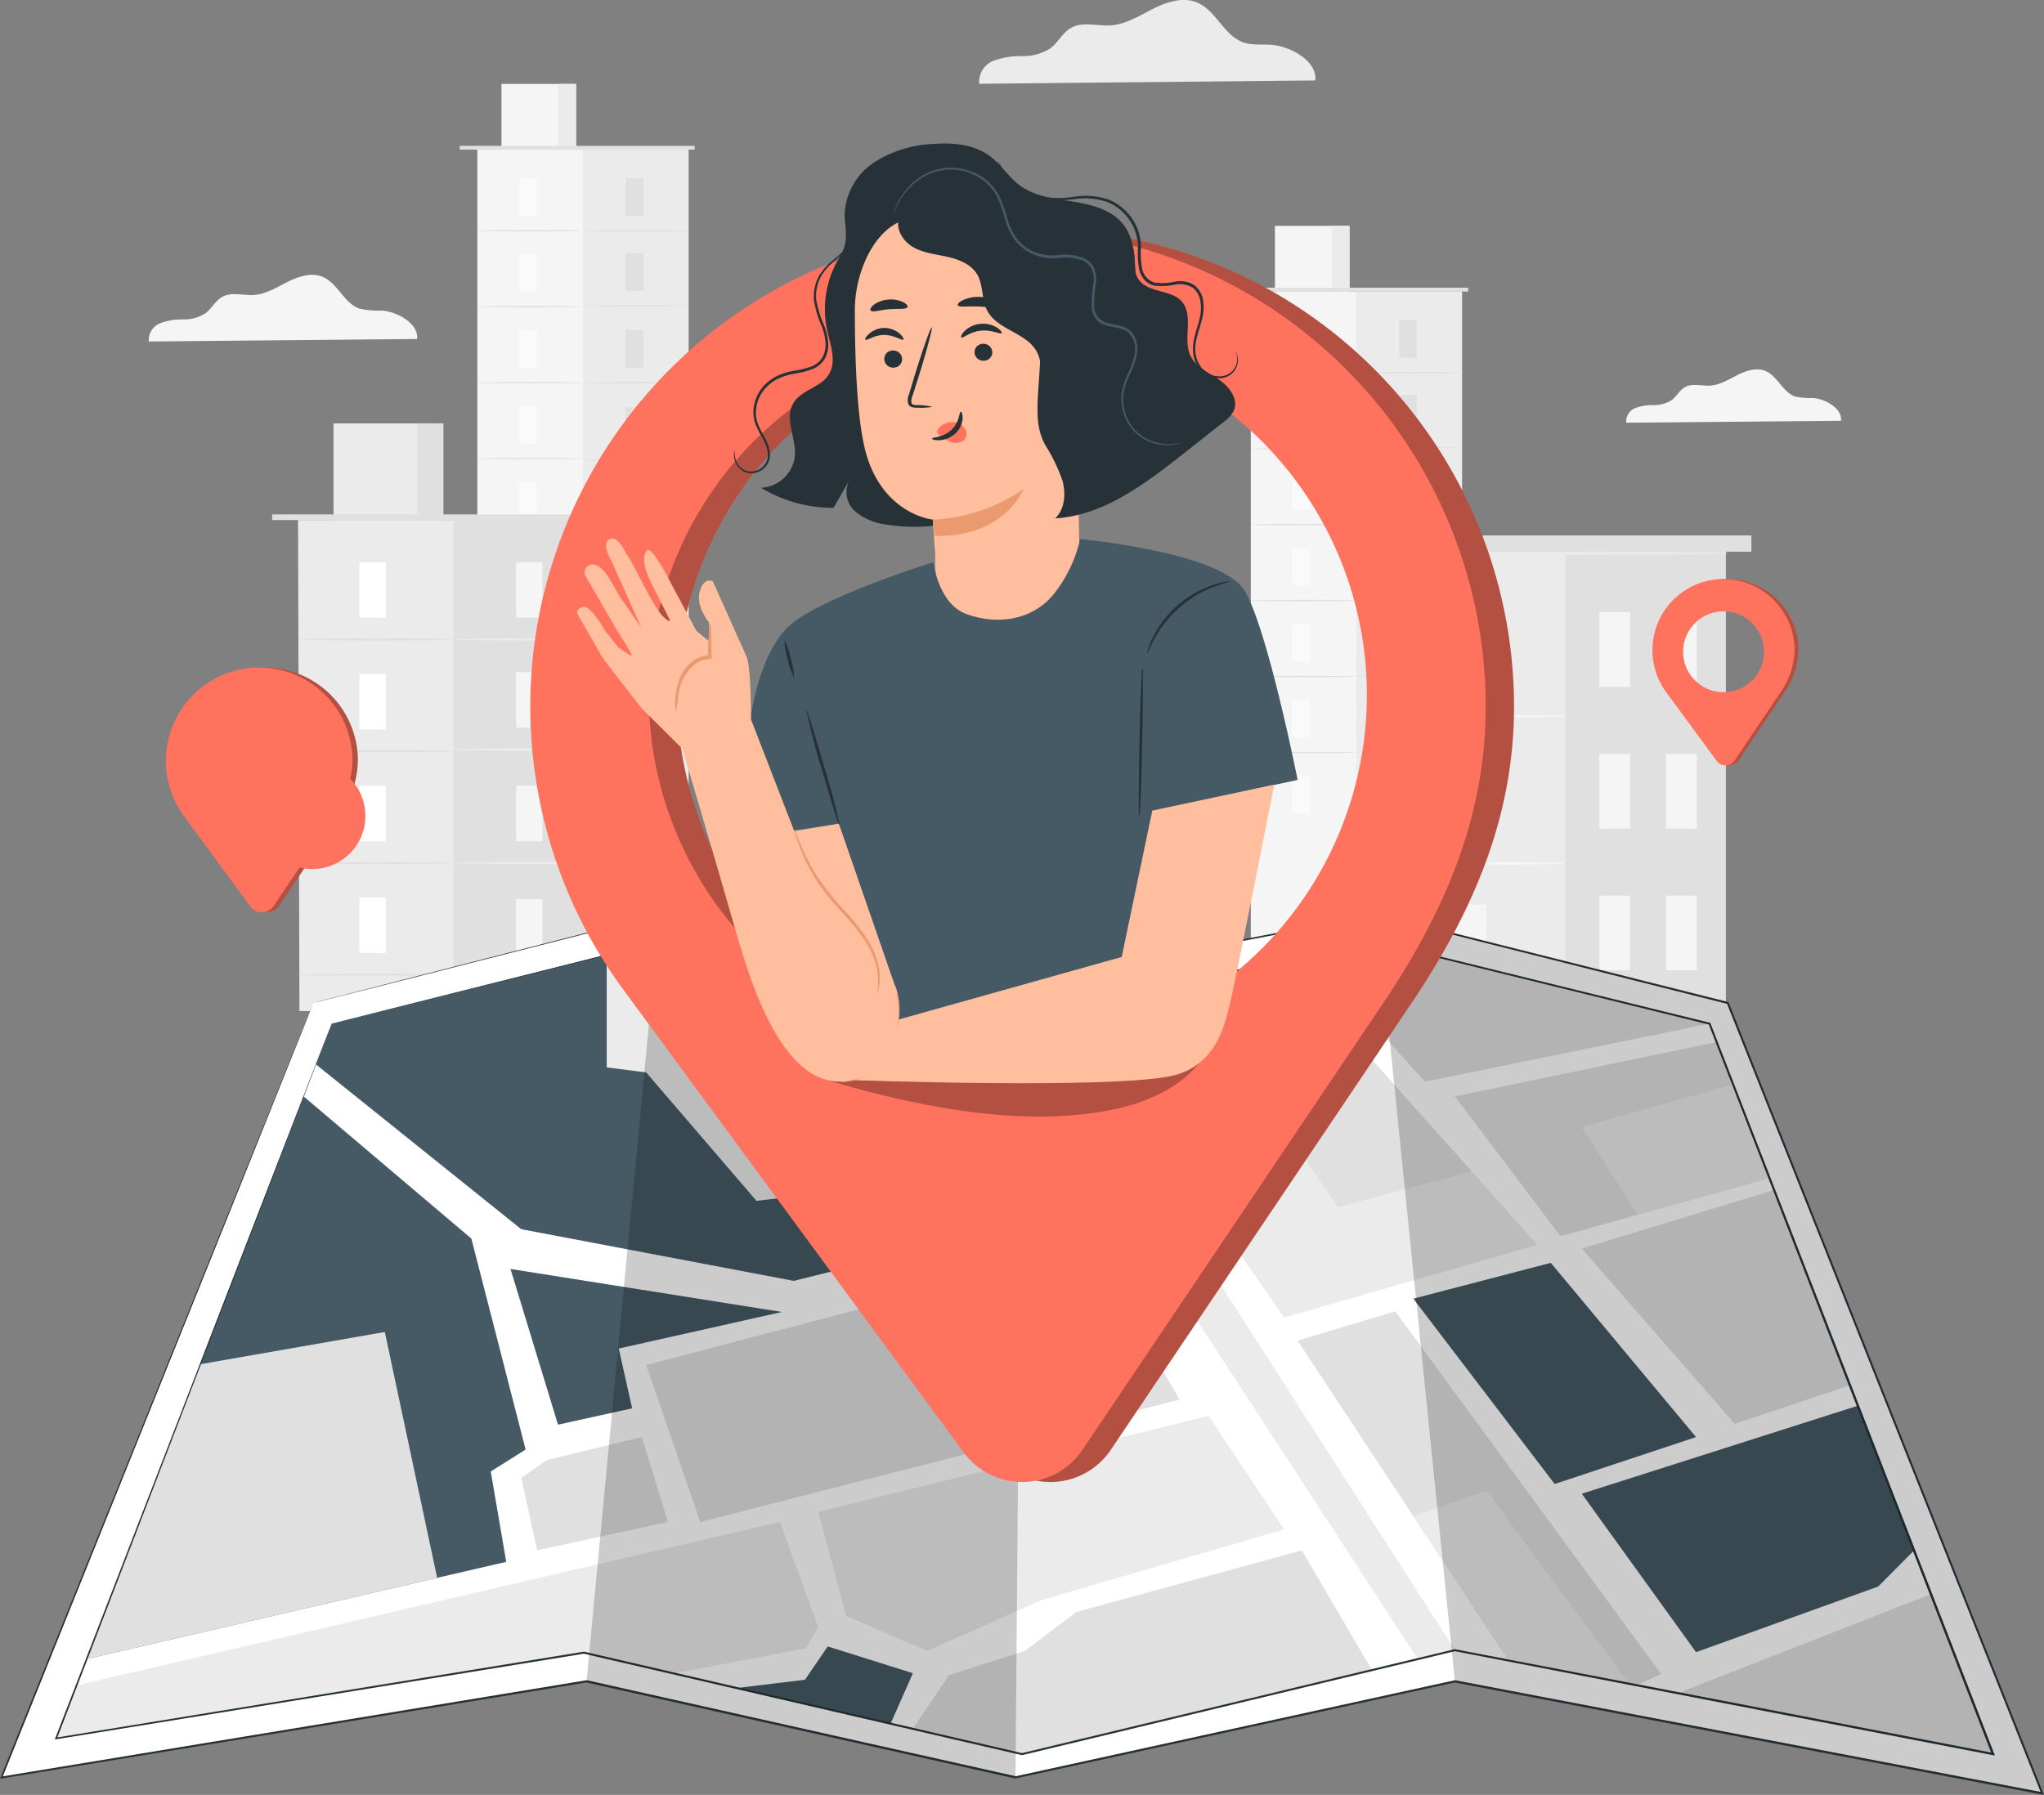 <svg xmlns="http://www.w3.org/2000/svg" width="336.11" height="295.221" viewBox="0 0 336.11 295.221">
  <rect x="0" y="0" width="336.11" height="295.221" fill="#808080" stroke="none"/>
  <g id="_4752197" data-name="4752197" transform="translate(0.04 0.04)">
    <g id="Background_Complete" data-name="Background Complete" transform="translate(24.396 -0.04)">
      <rect id="Rectangle_1459" data-name="Rectangle 1459" width="34.725" height="110.059" transform="translate(54.058 24.61)" fill="#f5f5f5"/>
      <rect id="Rectangle_1460" data-name="Rectangle 1460" width="17.363" height="109.757" transform="translate(71.421 24.61)" fill="#ebebeb"/>
      <rect id="Rectangle_1461" data-name="Rectangle 1461" width="12.262" height="10.804" transform="translate(58.024 13.806)" fill="#f5f5f5"/>
      <rect id="Rectangle_1462" data-name="Rectangle 1462" width="2.924" height="10.804" transform="translate(67.362 13.806)" fill="#ebebeb"/>
      <path id="Path_52" data-name="Path 52" d="M105.2,33.975V33.35h38.64v.625" transform="translate(-54.037 -9.364)" fill="#e0e0e0"/>
      <rect id="Rectangle_1463" data-name="Rectangle 1463" width="2.938" height="6.199" transform="translate(60.911 29.323)" fill="#fafafa"/>
      <path id="Path_53" data-name="Path 53" d="M144.383,101.375c0,.065-3.886.122-8.685.122s-8.678-.057-8.678-.122,3.886-.115,8.678-.115S144.383,101.31,144.383,101.375Z" transform="translate(-72.962 -63.417)" fill="#e0e0e0"/>
      <rect id="Rectangle_1464" data-name="Rectangle 1464" width="2.938" height="6.199" transform="translate(78.425 29.323)" fill="#e0e0e0"/>
      <path id="Path_54" data-name="Path 54" d="M168.763,101.375c0,.065-3.886.122-8.678.122s-8.685-.057-8.685-.122,3.886-.115,8.685-.115S168.763,101.31,168.763,101.375Z" transform="translate(-79.828 -63.417)" fill="#e0e0e0"/>
      <rect id="Rectangle_1465" data-name="Rectangle 1465" width="2.938" height="6.199" transform="translate(78.425 41.635)" fill="#e0e0e0"/>
      <path id="Path_55" data-name="Path 55" d="M168.763,118.5c0,.065-3.886.122-8.678.122s-8.685-.057-8.685-.122,3.886-.115,8.685-.115S168.763,118.44,168.763,118.5Z" transform="translate(-79.828 -68.242)" fill="#e0e0e0"/>
      <rect id="Rectangle_1466" data-name="Rectangle 1466" width="2.938" height="6.199" transform="translate(78.425 54.307)" fill="#e0e0e0"/>
      <path id="Path_56" data-name="Path 56" d="M168.763,136.155c0,.065-3.886.115-8.678.115s-8.685-.05-8.685-.115,3.886-.115,8.685-.115S168.763,136.09,168.763,136.155Z" transform="translate(-79.828 -73.213)" fill="#e0e0e0"/>
      <rect id="Rectangle_1467" data-name="Rectangle 1467" width="2.938" height="6.199" transform="translate(78.425 66.986)" fill="#e0e0e0"/>
      <path id="Path_57" data-name="Path 57" d="M168.763,153.8c0,.065-3.886.115-8.678.115s-8.685-.05-8.685-.115,3.886-.122,8.685-.122S168.763,153.737,168.763,153.8Z" transform="translate(-79.828 -78.181)" fill="#e0e0e0"/>
      <rect id="Rectangle_1468" data-name="Rectangle 1468" width="2.938" height="6.199" transform="translate(78.425 79.299)" fill="#e0e0e0"/>
      <path id="Path_58" data-name="Path 58" d="M168.763,170.955c0,.065-3.886.122-8.678.122s-8.685-.057-8.685-.122,3.886-.115,8.685-.115S168.763,170.883,168.763,170.955Z" transform="translate(-79.828 -83.014)" fill="#e0e0e0"/>
      <rect id="Rectangle_1469" data-name="Rectangle 1469" width="2.938" height="6.199" transform="translate(78.425 91.669)" fill="#e0e0e0"/>
      <rect id="Rectangle_1470" data-name="Rectangle 1470" width="2.938" height="6.199" transform="translate(78.425 104.19)" fill="#e0e0e0"/>
      <path id="Path_59" data-name="Path 59" d="M168.763,188.155c0,.065-3.886.122-8.678.122s-8.685-.057-8.685-.122,3.886-.115,8.685-.115S168.763,188.09,168.763,188.155Z" transform="translate(-79.828 -87.859)" fill="#e0e0e0"/>
      <rect id="Rectangle_1471" data-name="Rectangle 1471" width="2.938" height="6.199" transform="translate(60.911 41.822)" fill="#fafafa"/>
      <path id="Path_60" data-name="Path 60" d="M144.377,118.765c0,.065-3.886.122-8.685.122S127,118.83,127,118.765s3.886-.115,8.678-.115S144.377,118.7,144.377,118.765Z" transform="translate(-72.956 -68.315)" fill="#e0e0e0"/>
      <rect id="Rectangle_1472" data-name="Rectangle 1472" width="2.938" height="6.199" transform="translate(60.911 54.314)" fill="#fafafa"/>
      <path id="Path_61" data-name="Path 61" d="M144.377,136.162c0,.065-3.886.115-8.685.115s-8.692-.05-8.692-.115,3.886-.122,8.678-.122S144.377,136.1,144.377,136.162Z" transform="translate(-72.956 -73.213)" fill="#e0e0e0"/>
      <rect id="Rectangle_1473" data-name="Rectangle 1473" width="2.938" height="6.199" transform="translate(60.911 66.807)" fill="#fafafa"/>
      <path id="Path_62" data-name="Path 62" d="M144.377,153.552c0,.065-3.886.115-8.685.115s-8.692-.05-8.692-.115,3.886-.122,8.678-.122S144.377,153.487,144.377,153.552Z" transform="translate(-72.956 -78.111)" fill="#e0e0e0"/>
      <rect id="Rectangle_1474" data-name="Rectangle 1474" width="2.938" height="6.199" transform="translate(60.911 79.299)" fill="#fafafa"/>
      <path id="Path_63" data-name="Path 63" d="M144.377,170.955c0,.065-3.886.122-8.685.122s-8.692-.065-8.692-.122,3.886-.115,8.678-.115S144.377,170.883,144.377,170.955Z" transform="translate(-72.956 -83.014)" fill="#e0e0e0"/>
      <rect id="Rectangle_1475" data-name="Rectangle 1475" width="2.938" height="6.199" transform="translate(60.911 91.798)" fill="#fafafa"/>
      <path id="Path_64" data-name="Path 64" d="M144.383,188.335c0,.065-3.886.122-8.685.122s-8.678-.057-8.678-.122,3.886-.115,8.678-.115S144.383,188.27,144.383,188.335Z" transform="translate(-72.962 -87.91)" fill="#e0e0e0"/>
      <rect id="Rectangle_1476" data-name="Rectangle 1476" width="2.938" height="6.199" transform="translate(60.911 104.29)" fill="#fafafa"/>
      <rect id="Rectangle_1477" data-name="Rectangle 1477" width="34.725" height="110.059" transform="translate(181.243 47.95)" fill="#f5f5f5"/>
      <rect id="Rectangle_1478" data-name="Rectangle 1478" width="17.363" height="109.757" transform="translate(198.605 47.95)" fill="#ebebeb"/>
      <rect id="Rectangle_1479" data-name="Rectangle 1479" width="12.262" height="10.804" transform="translate(185.208 37.146)" fill="#f5f5f5"/>
      <rect id="Rectangle_1480" data-name="Rectangle 1480" width="2.924" height="10.804" transform="translate(194.547 37.146)" fill="#ebebeb"/>
      <path id="Path_65" data-name="Path 65" d="M282.25,66.462V65.83h38.64v.632" transform="translate(-103.902 -18.512)" fill="#e0e0e0"/>
      <rect id="Rectangle_1481" data-name="Rectangle 1481" width="2.938" height="6.199" transform="translate(188.096 52.662)" fill="#fafafa"/>
      <path id="Path_66" data-name="Path 66" d="M321.43,133.862c0,.065-3.886.115-8.685.115s-8.685-.05-8.685-.115,3.893-.122,8.685-.122S321.43,133.8,321.43,133.862Z" transform="translate(-122.825 -72.565)" fill="#e0e0e0"/>
      <rect id="Rectangle_1482" data-name="Rectangle 1482" width="2.938" height="6.199" transform="translate(205.609 52.662)" fill="#e0e0e0"/>
      <path id="Path_67" data-name="Path 67" d="M345.813,133.862c0,.065-3.886.115-8.685.115s-8.678-.05-8.678-.115,3.886-.122,8.678-.122S345.813,133.8,345.813,133.862Z" transform="translate(-129.694 -72.565)" fill="#e0e0e0"/>
      <rect id="Rectangle_1483" data-name="Rectangle 1483" width="2.938" height="6.199" transform="translate(205.609 64.968)" fill="#e0e0e0"/>
      <path id="Path_68" data-name="Path 68" d="M345.813,150.952c0,.065-3.886.115-8.685.115s-8.678-.05-8.678-.115,3.886-.122,8.678-.122S345.813,150.952,345.813,150.952Z" transform="translate(-129.694 -77.379)" fill="#e0e0e0"/>
      <rect id="Rectangle_1484" data-name="Rectangle 1484" width="2.938" height="6.199" transform="translate(205.609 77.646)" fill="#e0e0e0"/>
      <path id="Path_69" data-name="Path 69" d="M345.813,168.642c0,.065-3.886.115-8.685.115s-8.678-.05-8.678-.115,3.886-.122,8.678-.122S345.813,168.577,345.813,168.642Z" transform="translate(-129.694 -82.361)" fill="#e0e0e0"/>
      <rect id="Rectangle_1485" data-name="Rectangle 1485" width="2.938" height="6.199" transform="translate(205.609 90.325)" fill="#e0e0e0"/>
      <path id="Path_70" data-name="Path 70" d="M345.813,186.285c0,.072-3.886.122-8.685.122s-8.678-.05-8.678-.122,3.886-.115,8.678-.115S345.813,186.22,345.813,186.285Z" transform="translate(-129.694 -87.332)" fill="#e0e0e0"/>
      <rect id="Rectangle_1486" data-name="Rectangle 1486" width="2.938" height="6.199" transform="translate(205.609 102.638)" fill="#e0e0e0"/>
      <path id="Path_71" data-name="Path 71" d="M345.813,203.432c0,.065-3.886.115-8.685.115s-8.678-.05-8.678-.115,3.886-.122,8.678-.122S345.813,203.367,345.813,203.432Z" transform="translate(-129.694 -92.16)" fill="#e0e0e0"/>
      <rect id="Rectangle_1487" data-name="Rectangle 1487" width="2.938" height="6.199" transform="translate(205.609 115.001)" fill="#e0e0e0"/>
      <rect id="Rectangle_1488" data-name="Rectangle 1488" width="2.938" height="6.199" transform="translate(205.609 127.529)" fill="#e0e0e0"/>
      <path id="Path_72" data-name="Path 72" d="M345.813,220.645c0,.065-3.886.115-8.685.115s-8.678-.05-8.678-.115,3.886-.115,8.678-.115S345.813,220.58,345.813,220.645Z" transform="translate(-129.694 -97.01)" fill="#e0e0e0"/>
      <rect id="Rectangle_1489" data-name="Rectangle 1489" width="2.938" height="6.199" transform="translate(188.096 65.154)" fill="#fafafa"/>
      <path id="Path_73" data-name="Path 73" d="M321.43,151.255c0,.065-3.886.115-8.685.115s-8.685-.05-8.685-.115,3.893-.115,8.685-.115S321.43,151.19,321.43,151.255Z" transform="translate(-122.825 -77.466)" fill="#e0e0e0"/>
      <rect id="Rectangle_1490" data-name="Rectangle 1490" width="2.938" height="6.199" transform="translate(188.096 77.654)" fill="#fafafa"/>
      <path id="Path_74" data-name="Path 74" d="M321.43,168.645c0,.065-3.886.122-8.685.122s-8.685-.057-8.685-.122,3.893-.115,8.685-.115S321.43,168.58,321.43,168.645Z" transform="translate(-122.825 -82.364)" fill="#e0e0e0"/>
      <rect id="Rectangle_1491" data-name="Rectangle 1491" width="2.938" height="6.199" transform="translate(188.096 90.146)" fill="#fafafa"/>
      <path id="Path_75" data-name="Path 75" d="M321.43,186.035c0,.072-3.886.122-8.685.122s-8.685-.05-8.685-.122,3.893-.115,8.685-.115S321.43,185.977,321.43,186.035Z" transform="translate(-122.825 -87.262)" fill="#e0e0e0"/>
      <rect id="Rectangle_1492" data-name="Rectangle 1492" width="2.938" height="6.199" transform="translate(188.096 102.638)" fill="#fafafa"/>
      <path id="Path_76" data-name="Path 76" d="M321.43,203.432c0,.065-3.886.115-8.685.115s-8.685-.05-8.685-.115,3.893-.122,8.685-.122S321.43,203.367,321.43,203.432Z" transform="translate(-122.825 -92.16)" fill="#e0e0e0"/>
      <rect id="Rectangle_1493" data-name="Rectangle 1493" width="2.938" height="6.199" transform="translate(188.096 115.13)" fill="#fafafa"/>
      <path id="Path_77" data-name="Path 77" d="M321.43,220.825c0,.065-3.886.115-8.685.115s-8.685-.05-8.685-.115,3.893-.115,8.685-.115S321.43,220.76,321.43,220.825Z" transform="translate(-122.825 -97.06)" fill="#e0e0e0"/>
      <rect id="Rectangle_1494" data-name="Rectangle 1494" width="2.938" height="6.199" transform="translate(188.096 127.629)" fill="#fafafa"/>
      <rect id="Rectangle_1495" data-name="Rectangle 1495" width="56.233" height="74.163" transform="translate(203.095 90.656)" fill="#ebebeb"/>
      <rect id="Rectangle_1496" data-name="Rectangle 1496" width="26.364" height="74.163" transform="translate(232.964 90.656)" fill="#e0e0e0"/>
      <rect id="Rectangle_1497" data-name="Rectangle 1497" width="5.057" height="12.284" transform="translate(214.883 100.691)" fill="#f5f5f5"/>
      <rect id="Rectangle_1498" data-name="Rectangle 1498" width="5.057" height="12.284" transform="translate(214.883 148.771)" fill="#f5f5f5"/>
      <path id="Path_78" data-name="Path 78" d="M364.352,212.471c0,.136-6.681.244-14.927.244s-14.935-.108-14.935-.244,6.681-.251,14.935-.251S364.352,212.328,364.352,212.471Z" transform="translate(-131.395 -94.669)" fill="#f5f5f5"/>
      <rect id="Rectangle_1499" data-name="Rectangle 1499" width="5.057" height="12.284" transform="translate(214.883 124.914)" fill="#f5f5f5"/>
      <path id="Path_79" data-name="Path 79" d="M364.352,246.181c0,.137-6.681.251-14.927.251s-14.935-.115-14.935-.251,6.681-.251,14.935-.251S364.352,246.045,364.352,246.181Z" transform="translate(-131.395 -104.163)" fill="#f5f5f5"/>
      <rect id="Rectangle_1500" data-name="Rectangle 1500" width="5.057" height="12.284" transform="translate(238.56 100.691)" fill="#f5f5f5"/>
      <rect id="Rectangle_1501" data-name="Rectangle 1501" width="5.057" height="12.284" transform="translate(249.529 100.691)" fill="#f5f5f5"/>
      <rect id="Rectangle_1502" data-name="Rectangle 1502" width="5.057" height="12.284" transform="translate(238.56 124.002)" fill="#f5f5f5"/>
      <rect id="Rectangle_1503" data-name="Rectangle 1503" width="5.057" height="12.284" transform="translate(249.529 124.002)" fill="#f5f5f5"/>
      <rect id="Rectangle_1504" data-name="Rectangle 1504" width="5.057" height="12.284" transform="translate(238.56 147.312)" fill="#f5f5f5"/>
      <rect id="Rectangle_1505" data-name="Rectangle 1505" width="5.057" height="12.284" transform="translate(249.529 147.312)" fill="#f5f5f5"/>
      <rect id="Rectangle_1506" data-name="Rectangle 1506" width="64.688" height="2.672" transform="translate(198.871 88.07)" fill="#e0e0e0"/>
      <path id="Path_80" data-name="Path 80" d="M391.3,175.161c0,.137-12.564.244-28.066.244s-28.073-.108-28.073-.244,12.571-.251,28.073-.251S391.3,175.018,391.3,175.161Z" transform="translate(-131.584 -84.161)" fill="#ebebeb"/>
      <path id="Path_81" data-name="Path 81" d="M119.516,199.794h-51.1L68.19,119.03h51.1Z" transform="translate(-43.613 -33.496)" fill="#ebebeb"/>
      <rect id="Rectangle_1507" data-name="Rectangle 1507" width="25.552" height="80.764" transform="translate(50.129 85.534)" fill="#e0e0e0"/>
      <rect id="Rectangle_1508" data-name="Rectangle 1508" width="18.045" height="15.897" transform="translate(30.41 69.637)" fill="#ebebeb"/>
      <rect id="Rectangle_1509" data-name="Rectangle 1509" width="4.303" height="15.897" transform="translate(44.159 69.637)" fill="#e0e0e0"/>
      <rect id="Rectangle_1510" data-name="Rectangle 1510" width="56.858" height="0.927" transform="translate(20.317 84.607)" fill="#e0e0e0"/>
      <rect id="Rectangle_1511" data-name="Rectangle 1511" width="4.324" height="9.123" transform="translate(34.663 92.473)" fill="#fff"/>
      <path id="Path_82" data-name="Path 82" d="M111.537,194.932c0,.093-5.747.172-12.779.172S86,195.019,86,194.932s5.747-.172,12.772-.172S111.537,194.825,111.537,194.932Z" transform="translate(-61.409 -89.752)" fill="#e0e0e0"/>
      <rect id="Rectangle_1512" data-name="Rectangle 1512" width="4.324" height="9.123" transform="translate(60.437 92.473)" fill="#f5f5f5"/>
      <path id="Path_83" data-name="Path 83" d="M147.412,194.932c0,.093-5.747.172-12.779.172s-12.772-.079-12.772-.172,5.747-.172,12.772-.172S147.412,194.825,147.412,194.932Z" transform="translate(-71.508 -89.752)" fill="#ebebeb"/>
      <rect id="Rectangle_1513" data-name="Rectangle 1513" width="4.324" height="9.123" transform="translate(60.437 110.576)" fill="#f5f5f5"/>
      <path id="Path_84" data-name="Path 84" d="M147.412,220.13c0,.093-5.747.172-12.779.172s-12.772-.079-12.772-.172,5.747-.18,12.772-.18S147.412,220.029,147.412,220.13Z" transform="translate(-71.508 -96.846)" fill="#ebebeb"/>
      <rect id="Rectangle_1514" data-name="Rectangle 1514" width="4.324" height="9.123" transform="translate(60.437 129.231)" fill="#f5f5f5"/>
      <path id="Path_85" data-name="Path 85" d="M147.412,246.1c0,.093-5.747.172-12.779.172s-12.772-.079-12.772-.172,5.747-.18,12.772-.18S147.412,245.977,147.412,246.1Z" transform="translate(-71.508 -104.161)" fill="#ebebeb"/>
      <rect id="Rectangle_1515" data-name="Rectangle 1515" width="4.324" height="9.123" transform="translate(60.437 147.887)" fill="#f5f5f5"/>
      <path id="Path_86" data-name="Path 86" d="M147.412,272.07c0,.093-5.747.172-12.779.172s-12.772-.079-12.772-.172,5.747-.18,12.772-.18S147.412,271.969,147.412,272.07Z" transform="translate(-71.508 -111.475)" fill="#ebebeb"/>
      <rect id="Rectangle_1516" data-name="Rectangle 1516" width="4.324" height="9.123" transform="translate(34.663 110.856)" fill="#fff"/>
      <path id="Path_87" data-name="Path 87" d="M111.537,220.512c0,.1-5.747.172-12.779.172S86,220.613,86,220.512s5.747-.172,12.772-.172S111.537,220.419,111.537,220.512Z" transform="translate(-61.409 -96.956)" fill="#e0e0e0"/>
      <rect id="Rectangle_1517" data-name="Rectangle 1517" width="4.324" height="9.123" transform="translate(34.663 129.239)" fill="#fff"/>
      <path id="Path_88" data-name="Path 88" d="M111.537,246.1c0,.1-5.747.18-12.779.18S86,246.2,86,246.1s5.747-.172,12.772-.172S111.537,245.98,111.537,246.1Z" transform="translate(-61.409 -104.163)" fill="#e0e0e0"/>
      <rect id="Rectangle_1518" data-name="Rectangle 1518" width="4.324" height="9.123" transform="translate(34.663 147.628)" fill="#fff"/>
      <path id="Path_89" data-name="Path 89" d="M111.537,271.7c0,.093-5.747.172-12.779.172S86,271.8,86,271.7s5.747-.172,12.772-.172S111.537,271.6,111.537,271.7Z" transform="translate(-61.409 -111.374)" fill="#e0e0e0"/>
      <path id="Path_90" data-name="Path 90" d="M425.311,141.614c.273-1.968-2.5-3.592-4.583-3.75a11.983,11.983,0,0,1-2.967-.251c-2.033-.718-2.873-3.348-4.835-4.181-1.487-.632-3.2-.072-4.641.654s-2.873,1.638-4.475,1.738c-1.437.093-2.924-.431-4.145.259-.912.51-1.394,1.559-2.234,2.155a5.373,5.373,0,0,1-2.916.79,8.125,8.125,0,0,0-3.01.488A2.371,2.371,0,0,0,390,141.93Z" transform="translate(-147.026 -72.401)" fill="#f5f5f5"/>
      <path id="Path_91" data-name="Path 91" d="M297.127,61.812c.424-3.067-3.915-5.6-7.183-5.862-1.552-.122-3.168.115-4.633-.4-3.189-1.113-4.468-5.237-7.579-6.551-2.327-.977-5.028-.108-7.262,1.027s-4.483,2.565-7,2.73c-2.155.136-4.576-.675-6.465.4-1.437.8-2.155,2.45-3.491,3.419a8.284,8.284,0,0,1-4.569,1.236,13.009,13.009,0,0,0-4.712.769,3.719,3.719,0,0,0-2.356,3.779Z" transform="translate(-105.296 -48.58)" fill="#ebebeb"/>
      <path id="Path_92" data-name="Path 92" d="M95.9,122.062c.338-2.45-3.118-4.468-5.747-4.676a14.755,14.755,0,0,1-3.7-.316c-2.543-.891-3.592-4.174-6.034-5.222-1.861-.783-3.994-.086-5.79.819s-3.592,2.047-5.589,2.155c-1.746.108-3.642-.539-5.172.316-1.142.632-1.738,1.947-2.787,2.723a6.566,6.566,0,0,1-3.642.984,10.344,10.344,0,0,0-3.757.618,2.964,2.964,0,0,0-1.875,3.01Z" transform="translate(-51.767 -66.304)" fill="#f5f5f5"/>
    </g>
    <g id="Locations" transform="translate(27.23 95.197)">
      <path id="Path_93" data-name="Path 93" d="M71.959,201.408A15.344,15.344,0,0,0,59.869,225.7h0l.144.208h0l10.869,14.777a2.335,2.335,0,0,0,3.814-.079l9.82-14.6a16.648,16.648,0,0,0,3.132-9.288,15.344,15.344,0,0,0-15.689-15.308Zm.366,26.5a11.537,11.537,0,1,1,11.537-11.537A11.537,11.537,0,0,1,72.325,227.908Z" transform="translate(-56.07 -186.859)" fill="#ff725e"/>
      <g id="Group_1" data-name="Group 1" transform="translate(0.915 14.545)" opacity="0.3">
        <path id="Path_94" data-name="Path 94" d="M71.959,201.408A15.344,15.344,0,0,0,59.869,225.7h0l.144.208h0l10.869,14.777a2.335,2.335,0,0,0,3.814-.079l9.82-14.6a16.648,16.648,0,0,0,3.132-9.288,15.344,15.344,0,0,0-15.689-15.308Zm.366,26.5a11.537,11.537,0,1,1,11.537-11.537A11.537,11.537,0,0,1,72.325,227.908Z" transform="translate(-56.985 -201.405)"/>
      </g>
      <path id="Path_95" data-name="Path 95" d="M70.7,201.408a15.394,15.394,0,0,0-14.978,14.963,15.215,15.215,0,0,0,2.873,9.339h0l.151.208h0L69.6,240.7a2.335,2.335,0,0,0,3.843-.072l9.82-14.6a16.593,16.593,0,0,0,3.132-9.288,15.344,15.344,0,0,0-15.7-15.322Zm.359,24.424a8.732,8.732,0,1,0,0-.007Z" transform="translate(-55.711 -186.859)" fill="#ff725e"/>
      <path id="Path_96" data-name="Path 96" d="M408.376,181.159a11.695,11.695,0,0,0-9.238,18.519h0l.115.158h0l8.283,11.257a1.774,1.774,0,0,0,2.873-.057l7.485-11.127a12.685,12.685,0,0,0,2.392-7.076,11.7,11.7,0,0,0-11.91-11.673Zm.28,20.2a8.793,8.793,0,1,1,6.228-2.585,8.793,8.793,0,0,1-6.228,2.585Z" transform="translate(-151.817 -181.157)" fill="#ff725e"/>
      <g id="Group_2" data-name="Group 2" transform="translate(245.121 0.001)" opacity="0.3">
        <path id="Path_97" data-name="Path 97" d="M408.376,181.159a11.695,11.695,0,0,0-9.238,18.519h0l.115.158h0l8.283,11.257a1.774,1.774,0,0,0,2.873-.057l7.485-11.127a12.685,12.685,0,0,0,2.392-7.076,11.7,11.7,0,0,0-11.91-11.673Zm.28,20.2a8.793,8.793,0,1,1,6.228-2.585,8.793,8.793,0,0,1-6.228,2.585Z" transform="translate(-396.938 -181.157)"/>
      </g>
      <path id="Path_98" data-name="Path 98" d="M407.424,181.159a11.695,11.695,0,0,0-9.216,18.519h0l.108.158h0l8.275,11.257a1.782,1.782,0,0,0,2.909-.057l7.485-11.127a12.679,12.679,0,0,0,2.385-7.076,11.695,11.695,0,0,0-11.946-11.673Zm.273,18.613a6.652,6.652,0,1,1,4.711-1.948,6.659,6.659,0,0,1-4.711,1.948Z" transform="translate(-151.555 -181.156)" fill="#ff725e"/>
    </g>
    <g id="Map" transform="translate(-0.04 150.268)">
      <path id="Path_99" data-name="Path 99" d="M51.6,223.869.3,351.276l96.2-15.818,70.542,15.818L239.3,335.458l96.626,18.433L284.193,223.869l-57.72-14.539-58.359,11.12L108.47,209.33Z" transform="translate(-0.056 -209.237)" fill="#fff"/>
      <path id="Path_100" data-name="Path 100" d="M69.3,272.453l.941-.251,2.809-.718,11.005-2.837,42.088-10.775h.036L185.8,268.954h-.05L244.11,257.82h.1l57.712,14.5h.086v.079l51.721,130.022.129.316-.338-.065-49.7-9.482L256.9,384.236h.079l-72.259,15.8h-.043l-70.542-15.8h.057l-96.2,15.8-.237.036.093-.223c15.868-39.337,28.734-71.189,37.6-93.206L65.686,281.31l2.665-6.58c.6-1.48.919-2.234.919-2.234s-.295.769-.891,2.263l-2.644,6.609L55.586,306.7,18.124,399.91l-.151-.187,96.216-15.847h.065l70.542,15.8h-.072l72.252-15.8h.036l46.923,8.951,49.7,9.482-.208.251L301.708,272.539l.115.1L244.11,258.086h.1l-58.38,11.07h-.05l-59.623-11.149h0L84.111,268.725l-11.027,2.794-2.823.718Z" transform="translate(-17.75 -257.82)" fill="#263238"/>
      <path id="Path_101" data-name="Path 101" d="M58.121,229.134,12.8,346.706,99.591,332.6l72.044,16.673,71.182-17.1,88.5,17.1-46.6-120.137L230.849,215.88l-59.214,11.113-60.5-11.113Z" transform="translate(-3.576 -211.081)" fill="#fff"/>
      <path id="Path_102" data-name="Path 102" d="M19.81,343.531l68.983-15.976L86.25,312.692l5.732-3.606-8.922-34.7L55.476,251Z" transform="translate(-5.551 -220.973)" fill="#455a64"/>
      <path id="Path_103" data-name="Path 103" d="M12.8,384.042l3.362-8.728L131.831,348.44l6.286,17.291-2.04,3.5-21.723,4.123-14.762-3.419Z" transform="translate(-3.576 -248.417)" fill="#ebebeb"/>
      <path id="Path_104" data-name="Path 104" d="M187.25,339.927l4.583,17.1,13.325,5.79,18.95-8.419,39.761-11.587L251.464,324.13Z" transform="translate(-52.71 -241.57)" fill="#ebebeb"/>
      <path id="Path_105" data-name="Path 105" d="M121.9,347.634l21.493-4.669L139.107,329l-15.66,3.786-4.166,2.945Z" transform="translate(-33.566 -242.941)" fill="#e0e0e0"/>
      <path id="Path_106" data-name="Path 106" d="M116.82,290.51l7.808,25.609,12.19-2.687-2.2-9.834,26.83-6.013Z" transform="translate(-32.873 -232.101)" fill="#455a64"/>
      <path id="Path_107" data-name="Path 107" d="M72.29,235.843l33.755,27.1,44.811,8.5,47.806-11.889-21.824-34.682-48.949-8.994L74.876,229.134Z" transform="translate(-20.332 -211.081)" fill="#ebebeb"/>
      <path id="Path_108" data-name="Path 108" d="M226.92,230.07,297,337.636l6.128-1.473L235.3,230.357l-3.362.632Z" transform="translate(-63.883 -215.078)" fill="#ebebeb"/>
      <path id="Path_109" data-name="Path 109" d="M147.88,304.991l8.886,25.818,78.825-20.135L221,285.84Z" transform="translate(-41.621 -230.785)" fill="#e0e0e0"/>
      <path id="Path_110" data-name="Path 110" d="M208.93,384.285l.769-1.142,5.179-7.694L227.3,371.5l8.548-6.436,37.045-10.122L284.4,374.616l-57.526,13.821" transform="translate(-58.816 -250.247)" fill="#e0e0e0"/>
      <path id="Path_111" data-name="Path 111" d="M300.29,218.042l18.569,20.653,46.829-9.561L311.82,215.88Z" transform="translate(-84.547 -211.081)" fill="#e0e0e0"/>
      <path id="Path_112" data-name="Path 112" d="M384.757,260.924l-34.395,9.561L333,247.491l43.08-8.951Z" transform="translate(-93.76 -217.464)" fill="#e0e0e0"/>
      <path id="Path_113" data-name="Path 113" d="M243.71,226.857l36.061,51.808,41.621-11.946L279.771,220.09Z" transform="translate(-68.612 -212.267)" fill="#ebebeb"/>
      <path id="Path_114" data-name="Path 114" d="M384.06,381.239l41.621-16.3,10.2,26.313Z" transform="translate(-108.141 -253.064)" fill="#e0e0e0"/>
      <path id="Path_115" data-name="Path 115" d="M323.48,295l22.607-5.891,23.885,28.655-23.246,7.722Z" transform="translate(-91.079 -231.706)" fill="#455a64"/>
      <path id="Path_116" data-name="Path 116" d="M362.05,282.06,387.207,310.9l18.95-6.357L393.7,272.42Z" transform="translate(-101.942 -227.006)" fill="#e0e0e0"/>
      <path id="Path_117" data-name="Path 117" d="M380.835,362.354,362.05,336.292l45.414-14.482,9.231,23.8-5.919,5.955Z" transform="translate(-101.942 -240.916)" fill="#455a64"/>
      <path id="Path_118" data-name="Path 118" d="M296.99,305.035l34.524,52.354,21.256,4.31,4.008-1.839L313.038,300.2Z" transform="translate(-83.618 -234.83)" fill="#e0e0e0"/>
      <path id="Path_119" data-name="Path 119" d="M77.436,345.383,68.83,304.94l-30.329,5.3L19.81,358.723Z" transform="translate(-5.551 -236.165)" fill="#e0e0e0"/>
      <path id="Path_120" data-name="Path 120" d="M120.1,218.59V237.1l6.487.826,18.131,21.12,15.588-1.789,7.421,10.754-16.874,4.2-44.811-8.5-33.755-27.1,2.586-6.709Z" transform="translate(-20.332 -211.845)" fill="#455a64"/>
      <path id="Path_121" data-name="Path 121" d="M270.8,223.366l25.466,37.16L318.2,254.6l-30.8-34.51Z" transform="translate(-76.241 -212.267)" fill="#e0e0e0"/>
      <path id="Path_122" data-name="Path 122" d="M371.259,269.68l-9.209-14.4,24.912-7.047,5.977,15.423Z" transform="translate(-101.942 -220.193)" fill="#ebebeb"/>
      <path id="Path_123" data-name="Path 123" d="M323.48,345.466l12.054-4.166,23.39,31.708-19.949-4.044Z" transform="translate(-91.079 -246.406)" fill="#ebebeb"/>
      <path id="Path_124" data-name="Path 124" d="M168.62,383.779l11.214-1.365,3.743-5.474,14,4.4-3.664,8.29Z" transform="translate(-47.463 -256.443)" fill="#455a64"/>
      <path id="Path_125" data-name="Path 125" d="M75.829,277.744l3.491-.9,10.258-2.586,39.244-9.863h.036l60.507,11.084h-.05l59.214-11.142h.065l53.876,13.239h.079v.086c14.3,36.715,30.056,77.345,46.65,120.116l.122.316-.33-.065-44.4-8.577-44.1-8.527h.079l-71.182,17.1H189.3l-72.036-16.687h.065l-86.8,14.08-.23.036.079-.223c14.029-36.313,25.387-65.708,33.231-86.023,3.929-10.143,6.975-18.023,9.044-23.368l2.363-6.07c.532-1.372.812-2.062.812-2.062s-.266.718-.79,2.09l-2.327,6.092-8.987,23.418L30.638,395.332l-.151-.18,86.784-14.137h.065l72.044,16.694H189.3l71.182-17.1h.043l44.136,8.484,44.373,8.577-.208.251C332.238,355.14,316.5,314.539,302.24,277.773l.115.1-53.876-13.268h.065L189.322,275.7h-.05l-60.485-11.149h0L89.636,274.3l-10.28,2.55Z" transform="translate(-21.285 -259.656)" fill="#263238"/>
      <g id="Group_3" data-name="Group 3" transform="translate(96.446 0.093)" opacity="0.2">
        <path id="Path_126" data-name="Path 126" d="M204.762,351.276l1.07-130.826-59.645-11.12L134.22,335.458Z" transform="translate(-134.22 -209.33)"/>
      </g>
      <g id="Group_4" data-name="Group 4" transform="translate(226.418 0.093)" opacity="0.2">
        <path id="Path_127" data-name="Path 127" d="M315.15,209.33l12.823,126.128L424.6,353.891,372.87,223.869Z" transform="translate(-315.15 -209.33)"/>
      </g>
    </g>
    <g id="Character" transform="translate(87.157 23.561)">
      <path id="Path_128" data-name="Path 128" d="M222.281,101.081A78.511,78.511,0,0,0,160.4,225.428h0l.769,1.042.108.151,55.6,75.628a11.939,11.939,0,0,0,19.525-.409l50.285-74.709c9.511-14.511,16.034-29.668,16.034-47.541a78.53,78.53,0,0,0-80.441-78.509ZM224.149,236.7a59.041,59.041,0,1,1,59.034-59.039A59.043,59.043,0,0,1,224.149,236.7Z" transform="translate(-140.959 -86.961)" fill="#ff725e"/>
      <g id="Group_5" data-name="Group 5" transform="translate(4.655 14.097)" opacity="0.3">
        <path id="Path_129" data-name="Path 129" d="M222.281,101.081A78.511,78.511,0,0,0,160.4,225.428h0l.769,1.042.108.151,55.6,75.628a11.939,11.939,0,0,0,19.525-.409l50.285-74.709c9.511-14.511,16.034-29.668,16.034-47.541a78.53,78.53,0,0,0-80.441-78.509ZM224.149,236.7a59.041,59.041,0,1,1,59.034-59.039A59.043,59.043,0,0,1,224.149,236.7Z" transform="translate(-145.614 -101.058)"/>
      </g>
      <path id="Path_130" data-name="Path 130" d="M215.8,101.081a78.511,78.511,0,0,0-61.879,124.347h0l.769,1.042.108.151,55.6,75.628a11.939,11.939,0,0,0,19.525-.409l50.285-74.709c9.511-14.511,16.034-29.668,16.034-47.541A78.53,78.53,0,0,0,215.8,101.081ZM217.669,236.7A59.041,59.041,0,1,1,276.7,177.66,59.043,59.043,0,0,1,217.669,236.7Z" transform="translate(-139.134 -86.961)" fill="#ff725e"/>
      <g id="Group_6" data-name="Group 6" transform="translate(48.177 135.227)" opacity="0.3">
        <path id="Path_131" data-name="Path 131" d="M270.521,269.68c-.948,1.07-63.38,17.557-64.321,18.627,11.968,3.649,26.579,6.824,39.093,6.1,7.047-.4,14.367-1.659,19.97-6S273.912,275.872,270.521,269.68Z" transform="translate(-206.2 -269.68)"/>
      </g>
      <path id="Path_132" data-name="Path 132" d="M206.879,103.82a16.314,16.314,0,0,0-4.08,14.539c.546,2.485,1.638,5.258.273,7.406s-4.54,2.514-5.811,4.691c-1.509,2.55.5,5.747.251,8.721a5.876,5.876,0,0,1-5.582,5.187,22.865,22.865,0,0,0,11.939,3.3q1.293-2.241,2.579-4.483a4.221,4.221,0,0,0,1,5.079,9.748,9.748,0,0,0,5.1,2.155,29.072,29.072,0,0,0,24.69-7.679" transform="translate(-154.004 -87.739)" fill="#263238"/>
      <path id="Path_133" data-name="Path 133" d="M261.722,113.1c-.9-1.839-2.205-3.477-2.873-5.4-1.509-4.131-.108-9.224-2.715-12.765-1.853-2.529-5.172-3.427-8.268-3.922s-6.379-.826-8.893-2.687c-1.846-1.372-3.075-3.441-4.914-4.813-2.622-1.961-6.135-2.256-9.4-2a19.568,19.568,0,0,0-9.533,2.952,10.829,10.829,0,0,0-4.949,8.347c-.036,1.638.4,3.29.108,4.9-.316,1.774-1.437,3.283-2.062,4.978a8.62,8.62,0,0,0,3.592,9.935l26.938,26.27c5.028,1.135,16.35-2.679,19.554-6.738S263.977,117.758,261.722,113.1Z" transform="translate(-158.476 -81.433)" fill="#263238"/>
      <path id="Path_134" data-name="Path 134" d="M213.43,113.58c0-6.817,3.987-15.437,10.775-15.143l21.479,4.016a3.994,3.994,0,0,1,3.814,3.822l.934,51.118h.144s-3.879,14.683-18.131,11.2c-2.83-.718-4.31-3.635-5.028-6.717h-.136c-.036-.374-.057-.718-.086-1.07a33.252,33.252,0,0,1-.539-6.99h0c-.309-4.116-.409-5.8-.409-5.747s-8.771-.891-11.278-12.1C213.725,130.447,213.43,121.159,213.43,113.58Z" transform="translate(-160.059 -86.22)" fill="#ffbe9d"/>
      <path id="Path_135" data-name="Path 135" d="M240.82,128.7a1.437,1.437,0,0,0,1.494,1.379,1.394,1.394,0,0,0,1.437-1.4,1.437,1.437,0,0,0-1.494-1.379,1.394,1.394,0,0,0-1.437,1.4Z" transform="translate(-167.774 -94.351)" fill="#263238"/>
      <path id="Path_136" data-name="Path 136" d="M220.17,130.269a1.437,1.437,0,0,0,1.494,1.379,1.394,1.394,0,0,0,1.437-1.437,1.437,1.437,0,0,0-1.494-1.372,1.386,1.386,0,0,0-1.437,1.43Z" transform="translate(-161.957 -94.785)" fill="#263238"/>
      <path id="Path_137" data-name="Path 137" d="M215.822,125.6c.194.237,1.437-.79,3.125-.783s2.938,1.006,3.132.761c.093-.108-.1-.539-.639-1.006a3.943,3.943,0,0,0-2.507-.912,3.872,3.872,0,0,0-2.485.963C215.944,125.054,215.728,125.492,215.822,125.6Z" transform="translate(-160.727 -93.326)" fill="#263238"/>
      <path id="Path_138" data-name="Path 138" d="M237.8,124.94c.23.216,1.437-.927,3.225-1.1s3.225.661,3.4.409c.086-.115-.158-.524-.783-.919a4.41,4.41,0,0,0-2.751-.611,4.31,4.31,0,0,0-2.543,1.171C237.832,124.4,237.681,124.846,237.8,124.94Z" transform="translate(-166.912 -93.055)" fill="#263238"/>
      <path id="Path_139" data-name="Path 139" d="M229.585,136.607a10.659,10.659,0,0,0-2.572-.295c-.4,0-.783-.072-.862-.345a2,2,0,0,1,.187-1.2c.316-.984.646-2.026.991-3.11,1.372-4.432,2.335-8.06,2.155-8.117s-1.437,3.5-2.8,7.9c-.33,1.092-.639,2.155-.941,3.132a2.3,2.3,0,0,0-.108,1.58,1.006,1.006,0,0,0,.718.539,2.666,2.666,0,0,0,.718.05,9.948,9.948,0,0,0,2.514-.137Z" transform="translate(-163.471 -93.292)" fill="#263238"/>
      <path id="Path_140" data-name="Path 140" d="M231.28,165.613a28.87,28.87,0,0,0,14.884-4.993s-3.189,8.01-14.6,7.658Z" transform="translate(-165.087 -103.736)" fill="#eb996e"/>
      <path id="Path_141" data-name="Path 141" d="M232.373,146.445a2.823,2.823,0,0,1,2.457-1.207,2.629,2.629,0,0,1,1.839.84,1.638,1.638,0,0,1,.237,1.861,1.9,1.9,0,0,1-2.019.647,5.926,5.926,0,0,1-2.069-1.07,1.608,1.608,0,0,1-.474-.431.51.51,0,0,1,0-.582" transform="translate(-165.361 -99.403)" fill="#ff725e"/>
      <path id="Path_142" data-name="Path 142" d="M235.817,142.84c-.259,0-.158,1.7-1.53,2.988s-3.2,1.221-3.2,1.437c0,.108.424.3,1.193.273a4.267,4.267,0,0,0,2.672-1.121,3.714,3.714,0,0,0,1.171-2.5C236.147,143.228,235.932,142.818,235.817,142.84Z" transform="translate(-165.033 -98.728)" fill="#263238"/>
      <path id="Path_143" data-name="Path 143" d="M236.995,117.922c.187.417,1.731.115,3.592.223s3.362.51,3.592.115c.093-.187-.187-.575-.812-.948a6.264,6.264,0,0,0-5.452-.259C237.224,117.369,236.908,117.721,236.995,117.922Z" transform="translate(-166.692 -91.324)" fill="#263238"/>
      <path id="Path_144" data-name="Path 144" d="M217.038,118.973c.33.338,1.537-.108,3.017-.223s2.751.072,3.017-.323c.115-.187-.108-.532-.675-.833a4.677,4.677,0,0,0-2.493-.424,4.612,4.612,0,0,0-2.371.862C217.031,118.434,216.887,118.808,217.038,118.973Z" transform="translate(-161.059 -91.491)" fill="#263238"/>
      <path id="Path_145" data-name="Path 145" d="M253.262,103.364c-1.257-1.437-3.233-2-5.1-2.442a104.651,104.651,0,0,0-24.6-2.723c-.776,1.81.474,3.951,2.155,4.949s3.728,1.207,5.646,1.631,3.944,1.214,4.949,2.873c1.07,1.8.718,4.159,1.688,6.013,1.681,3.189,6.515,3.592,8.175,6.81,1.257,2.421.165,5.33.172,8.06a9.741,9.741,0,0,0,11.005,9.647q-1.2-14.568-2.385-29.129C254.806,107.07,254.583,104.894,253.262,103.364Z" transform="translate(-162.846 -86.154)" fill="#263238"/>
      <path id="Path_146" data-name="Path 146" d="M285.059,126.079c-1.717-1.149-3.786-2.062-4.669-3.929-1.279-2.715.532-6.379-1.3-8.757-1.667-2.155-5.6-1.5-7.184-3.735-1.236-1.746-.352-3.592-.955-5.172s-3.154-2.723-4.806-2.292l-10.481,20.911c-.323,6.566-1.078,10.143.819,13.692a28.784,28.784,0,0,1,2.873,5.934c.567,2.126.388,4.655-1.2,6.185,7.945-.489,14.741-5.639,21-10.574l6.616-5.222a5.266,5.266,0,0,0,1.746-1.925C288.356,129.326,286.769,127.229,285.059,126.079Z" transform="translate(-171.835 -87.255)" fill="#263238"/>
      <path id="Path_147" data-name="Path 147" d="M269.806,132.128a3.823,3.823,0,0,1-.812.28,7.184,7.184,0,0,1-2.478.172,7.615,7.615,0,0,1-3.671-1.365,7.5,7.5,0,0,1-2.873-4.31,7.715,7.715,0,0,1-.165-3.053,12.517,12.517,0,0,1,1.049-3.1,11.76,11.76,0,0,0,1.085-3.247,3.944,3.944,0,0,0-.891-3.276c-.848-.855-2.213-.905-3.513-1.228a3.2,3.2,0,0,1-2.679-3,22.548,22.548,0,0,1,.316-4.217,4.5,4.5,0,0,0-.266-2.011,2.873,2.873,0,0,0-1.358-1.437,7.862,7.862,0,0,0-4.131-.5,8.621,8.621,0,0,1-4.217-.625,7.694,7.694,0,0,1-3.2-2.622,12.608,12.608,0,0,1-1.552-3.628,17.779,17.779,0,0,0-1.272-3.427,8.017,8.017,0,0,0-2.241-2.529,8.893,8.893,0,0,0-10.509,0,10.868,10.868,0,0,0-2.708,2.73,14.065,14.065,0,0,0-1.494,2.945.848.848,0,0,1,.043-.216c.043-.136.093-.352.194-.611a10.567,10.567,0,0,1,1.106-2.22,10.969,10.969,0,0,1,2.708-2.873,9.339,9.339,0,0,1,4.835-1.774,9.5,9.5,0,0,1,6.034,1.717,8.348,8.348,0,0,1,2.371,2.644,17.914,17.914,0,0,1,1.315,3.5,12.492,12.492,0,0,0,1.509,3.5,7.3,7.3,0,0,0,3.017,2.457,8.189,8.189,0,0,0,4,.553,8.234,8.234,0,0,1,4.36.553,3.29,3.29,0,0,1,1.573,1.667,4.912,4.912,0,0,1,.3,2.213,23.167,23.167,0,0,0-.33,4.145,3.118,3.118,0,0,0,.718,1.738,3.276,3.276,0,0,0,1.631.884c.625.165,1.279.244,1.925.417a3.814,3.814,0,0,1,1.781.934,4.367,4.367,0,0,1,.991,3.628,12.068,12.068,0,0,1-1.135,3.355,11.936,11.936,0,0,0-1.049,3.024,7.454,7.454,0,0,0,.129,2.917,7.3,7.3,0,0,0,2.73,4.152,7.594,7.594,0,0,0,3.542,1.394,8.513,8.513,0,0,0,3.276-.251Z" transform="translate(-162.538 -82.995)" fill="#455a64"/>
      <path id="Path_148" data-name="Path 148" d="M285.129,116.64a1.69,1.69,0,0,1,.352.6,2.873,2.873,0,0,1-.065,2,3,3,0,0,1-.855,1.2,3.139,3.139,0,0,1-1.624.682,3.958,3.958,0,0,1-3.75-1.7,5.359,5.359,0,0,1-.9-2.32,7.516,7.516,0,0,1,.194-2.672c.381-1.789,1.286-3.592,1.027-5.6a3.635,3.635,0,0,0-1.286-2.572,4.052,4.052,0,0,0-2.988-.5,9.856,9.856,0,0,1-3.455.129,3.046,3.046,0,0,1-1.566-.984,4.309,4.309,0,0,1-.819-1.659,14.134,14.134,0,0,1-.2-3.534,7.828,7.828,0,0,0-.639-3.218,8.254,8.254,0,0,0-4.31-4.31,11.647,11.647,0,0,0-5.625-.481,16.221,16.221,0,0,1-5.093-.086,10.438,10.438,0,0,1-3.836-1.724,10.64,10.64,0,0,1-2.277-2.205,7.707,7.707,0,0,1-1.286-2.363,15.4,15.4,0,0,0,1.437,2.248,10.646,10.646,0,0,0,6.041,3.728,16.255,16.255,0,0,0,4.985,0,12.04,12.04,0,0,1,5.826.467,8.707,8.707,0,0,1,4.583,4.5,8.282,8.282,0,0,1,.682,3.4,13.516,13.516,0,0,0,.194,3.419,2.96,2.96,0,0,0,2.047,2.313,9.633,9.633,0,0,0,3.29-.129,4.425,4.425,0,0,1,3.3.589,4.066,4.066,0,0,1,1.437,2.873,7.707,7.707,0,0,1-.309,3.031c-.251.948-.56,1.832-.769,2.708a6.888,6.888,0,0,0-.208,2.543,4.957,4.957,0,0,0,.812,2.155,3.7,3.7,0,0,0,3.448,1.638,2.931,2.931,0,0,0,1.509-.6,2.816,2.816,0,0,0,.833-1.092,2.874,2.874,0,0,0,.144-1.9,6.177,6.177,0,0,0-.287-.567Z" transform="translate(-169.269 -82.528)" fill="#263238"/>
      <path id="Path_149" data-name="Path 149" d="M185.931,138a3.132,3.132,0,0,0,.309,2.055,2.751,2.751,0,0,0,1.868,1.437,2.873,2.873,0,0,0,2.78-1.192,2.715,2.715,0,0,0,.445-1.746,5.554,5.554,0,0,0-.582-1.947c-.6-1.271-1.659-2.6-1.774-4.36a6.422,6.422,0,0,1,1.76-4.878,7.385,7.385,0,0,1,2.27-1.631,10.774,10.774,0,0,1,2.744-.8,14.923,14.923,0,0,0,2.679-.668,3.671,3.671,0,0,0,1.932-1.609,4.518,4.518,0,0,0,.438-2.435,9.031,9.031,0,0,0-.546-2.4,18.629,18.629,0,0,1-1.351-4.5,7.054,7.054,0,0,1,.869-4.016,9,9,0,0,1,2.263-2.521,17.45,17.45,0,0,0,1.853-1.71,5.215,5.215,0,0,0,1.056-1.839s0,.05,0,.144a1.932,1.932,0,0,1-.1.409,4.309,4.309,0,0,1-.8,1.4,16.117,16.117,0,0,1-1.825,1.782,8.978,8.978,0,0,0-2.155,2.485,6.8,6.8,0,0,0-.776,3.822,18.057,18.057,0,0,0,1.372,4.4,9.245,9.245,0,0,1,.582,2.514,4.9,4.9,0,0,1-.481,2.679,4.145,4.145,0,0,1-2.155,1.825,15.572,15.572,0,0,1-2.766.718,10.459,10.459,0,0,0-2.636.761,6.917,6.917,0,0,0-2.155,1.523,6.005,6.005,0,0,0-1.667,4.54c.086,1.609,1.07,2.873,1.7,4.224a5.819,5.819,0,0,1,.589,2.09,2.952,2.952,0,0,1-.532,1.954,3.146,3.146,0,0,1-3.1,1.257,3.039,3.039,0,0,1-2.277-3.189A1.6,1.6,0,0,1,185.931,138Z" transform="translate(-152.265 -87.575)" fill="#263238"/>
      <path id="Path_150" data-name="Path 150" d="M189.149,201.172s1.207-9.662,5.862-14.489,24.137-10.876,24.137-10.876.8,6.889,5.474,8.548c4.949,1.767,10.538,1.106,14.159-3.1a22.62,22.62,0,0,0,4.5-9.252s23.267,2.155,27.06,8.52,8.7,31.1,8.7,31.1l-21.752,4.619,2.96,42.57h-57.77l1.128-39.955L187.87,221.1Z" transform="translate(-152.861 -106.941)" fill="#455a64"/>
      <path id="Path_151" data-name="Path 151" d="M278.5,225.921a3.629,3.629,0,0,1-.079-.955v-2.615c0-2.213.036-5.258.108-8.62s.158-6.415.251-8.62c.043-1.106.086-2,.129-2.615a3.37,3.37,0,0,1,.122-.955,3.9,3.9,0,0,1,.072.955v2.615c0,2.213-.036,5.258-.108,8.62s-.158,6.415-.251,8.62c-.043,1.1-.093,1.99-.129,2.608A3.368,3.368,0,0,1,278.5,225.921Z" transform="translate(-178.362 -115.261)" fill="#263238"/>
      <path id="Path_152" data-name="Path 152" d="M202.306,211.08c.136-.036,1.494,4.31,3.031,9.647a100.431,100.431,0,0,1,2.55,9.777c-.137.036-1.487-4.31-3.031-9.64A99.064,99.064,0,0,1,202.306,211.08Z" transform="translate(-156.924 -117.948)" fill="#263238"/>
      <path id="Path_153" data-name="Path 153" d="M293.979,181.677c0,.086-1.034.28-2.622.884a18.885,18.885,0,0,0-9.784,8.512c-.819,1.487-1.157,2.5-1.243,2.471a2.377,2.377,0,0,1,.165-.718,12.589,12.589,0,0,1,.761-1.9,17.24,17.24,0,0,1,9.985-8.678,12.313,12.313,0,0,1,1.99-.5A2.047,2.047,0,0,1,293.979,181.677Z" transform="translate(-178.902 -109.665)" fill="#263238"/>
      <path id="Path_154" data-name="Path 154" d="M197.315,195.15a11,11,0,0,1,1.02,3,9.963,9.963,0,0,1,.532,3.125,10.2,10.2,0,0,1-1.02-3A9.961,9.961,0,0,1,197.315,195.15Z" transform="translate(-155.51 -113.461)" fill="#263238"/>
      <path id="Path_155" data-name="Path 155" d="M282.157,228.24s-6.516,33.087-7.263,35.918-1.947,10.452-9.841,12.032c-10.653,2.155-52.483.639-52.483.639l7.9-9.985,36.6-10.265,5.028-24.072Z" transform="translate(-159.817 -122.781)" fill="#ffbe9d"/>
      <path id="Path_156" data-name="Path 156" d="M219.079,274.2a2.443,2.443,0,0,1,.309.761,10.954,10.954,0,0,1,.417,2.212,12.686,12.686,0,0,1-1.494,7.184,14.619,14.619,0,0,1-2.392,3.348,8.038,8.038,0,0,1-2.794,1.861,8.126,8.126,0,0,1-2.2.5,2.57,2.57,0,0,1-.826,0,16.949,16.949,0,0,0,2.873-.8,8.146,8.146,0,0,0,2.6-1.853,15.628,15.628,0,0,0,2.284-3.24,13.232,13.232,0,0,0,1.58-6.939C219.367,275.335,218.986,274.229,219.079,274.2Z" transform="translate(-159.122 -135.726)" fill="#eb996e"/>
      <path id="Path_157" data-name="Path 157" d="M173.84,217.887s5.9,19.848,8.34,28.425c2.6,9.109,8.283,29.8,20.394,26.126,9.216-2.8,6.508-14.741,6.508-14.741l-9.432-27.254-7.334,1.228L185.2,213.29Z" transform="translate(-148.909 -118.571)" fill="#ffbe9d"/>
      <path id="Path_158" data-name="Path 158" d="M213.118,265.664a10.323,10.323,0,0,0,0-4.49,13.971,13.971,0,0,0-1.968-4.461,38.923,38.923,0,0,0-3.822-4.691,39.58,39.58,0,0,1-3.836-4.77,30.174,30.174,0,0,1-2.406-4.382,26.252,26.252,0,0,1-1.178-3.154,4.661,4.661,0,0,1-.287-1.207,7.855,7.855,0,0,1,.467,1.142c.287.718.718,1.8,1.322,3.067a32.067,32.067,0,0,0,2.471,4.274,41.893,41.893,0,0,0,3.822,4.691,36.165,36.165,0,0,1,3.836,4.777,13.649,13.649,0,0,1,1.932,4.669,8.62,8.62,0,0,1,0,3.391,5.188,5.188,0,0,1-.251.884.947.947,0,0,1-.1.259Z" transform="translate(-156.17 -125.674)" fill="#eb996e"/>
      <path id="Path_159" data-name="Path 159" d="M178.449,201.633s.043-7.9-.654-10.158l-5.6-12.514s-1.437-.884-2.155,1.609,1.494,5.064,1.494,5.064l.172,3.276-2.241-1.853-4.36-8.175s-3.01-5.955-3.786-5.028-.524,2.873.769,5.424l2.945,5.833s.445,1.034-1.1-.467-4.9-8.771-5.6-9.683-1.645-3.592-3.146-2.967.424,3.8.424,3.8l4.806,10.775s-2.787-4.08-3.29-4.77-1.667-3.024-2.579-4.217-1.911-1.652-2.572-1.365a1.343,1.343,0,0,0-.833,1.645l5.136,8.908s2.565,4,2.565,4.31-2.241-1.322-2.241-1.322l-2.155-2.744s-2.327-4.109-3.549-3.886-1.006,1.135-1.006,1.135l4.31,7.485,6.278,8.074,6.709,6.666,3.879-1.25Z" transform="translate(-142.161 -106.913)" fill="#ffbe9d"/>
      <path id="Path_160" data-name="Path 160" d="M172.41,205.752a15.491,15.491,0,0,0,.388-2.464,7.941,7.941,0,0,1,2.579-5.129,4.31,4.31,0,0,1,2.608-1h.323v-.345c-.1-1.537-.043-3-.1-3.972a3.592,3.592,0,0,0-.215-1.573,8.286,8.286,0,0,0-.151,1.566,39.808,39.808,0,0,0-.122,4.073l.295-.345a4.662,4.662,0,0,0-3.01,1.092,6.559,6.559,0,0,0-2.033,2.83,10.58,10.58,0,0,0-.6,2.744A7.686,7.686,0,0,0,172.41,205.752Z" transform="translate(-148.471 -112.369)" fill="#eb996e"/>
    </g>
  </g>
</svg>

